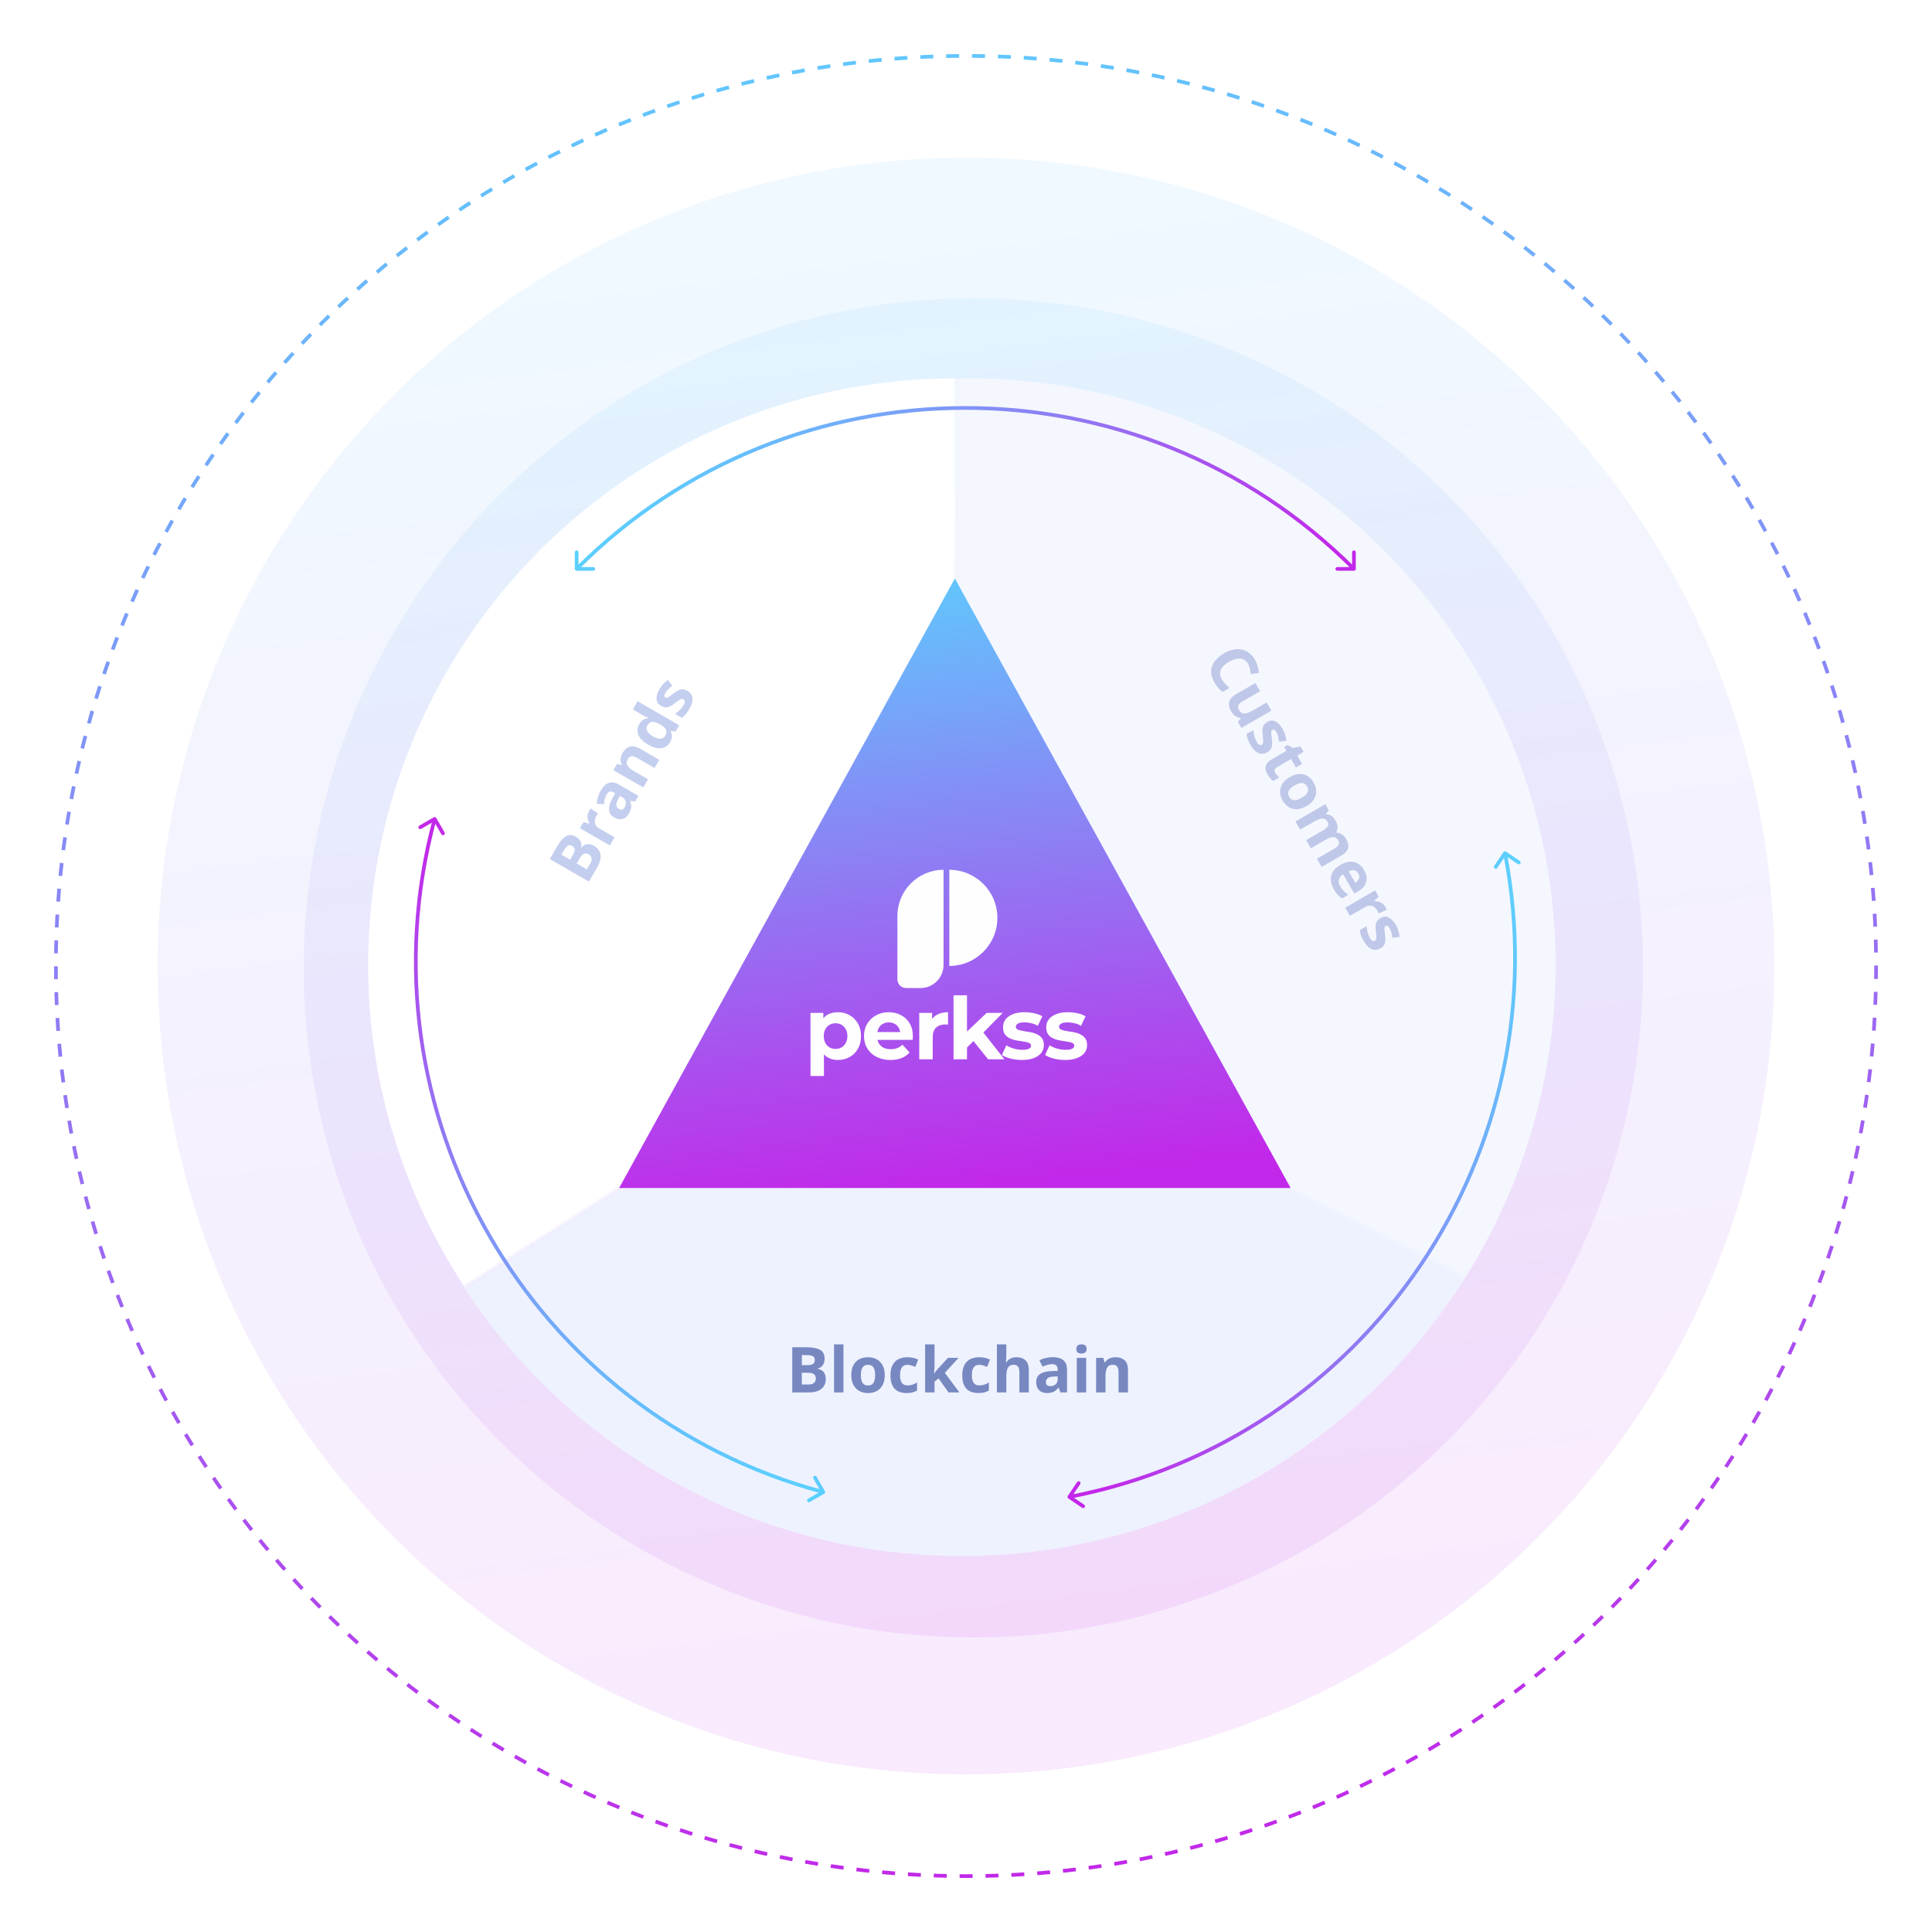 <svg width="572" height="572" viewBox="0 0 572 572" fill="none" xmlns="http://www.w3.org/2000/svg">
<g opacity="0.1" filter="url(#filter0_f_2222_14257)">
<circle cx="286.003" cy="286.001" r="239.331" fill="url(#paint0_linear_2222_14257)"/>
</g>
<g opacity="0.1" filter="url(#filter1_f_2222_14257)">
<circle cx="288.193" cy="286.548" r="198.256" fill="url(#paint1_linear_2222_14257)"/>
</g>
<mask id="mask0_2222_14257" style="mask-type:alpha" maskUnits="userSpaceOnUse" x="57" y="91" width="226" height="308">
<path d="M282.884 91.507V181.828V288.916L122.252 390.595L80.066 398.167L57.621 336.24L73.576 248.082L125.768 154.516L181.205 111.518L282.884 91.507Z" fill="black"/>
</mask>
<g mask="url(#mask0_2222_14257)">
<circle cx="282.612" cy="285.671" r="173.612" fill="white"/>
</g>
<mask id="mask1_2222_14257" style="mask-type:alpha" maskUnits="userSpaceOnUse" x="283" y="63" width="209" height="346">
<path d="M485.433 293.514L491.923 408.715L373.478 361.661L283.156 293.514V63.654L391.867 113.142L457.039 176.962L485.433 293.514Z" fill="black"/>
</mask>
<g mask="url(#mask1_2222_14257)">
<circle cx="286.944" cy="285.671" r="173.612" fill="#F5F7FE"/>
</g>
<mask id="mask2_2222_14257" style="mask-type:alpha" maskUnits="userSpaceOnUse" x="128" y="289" width="352" height="212">
<path d="M128.469 386.971L281.76 289.073L333.862 327.465L479.749 401.231L460.005 445.655L339.895 500.774L213.478 475.545L128.469 386.971Z" fill="black"/>
</mask>
<g mask="url(#mask2_2222_14257)">
<circle cx="284.626" cy="284.631" r="176.075" fill="#EEF2FF"/>
</g>
<circle cx="286" cy="286" r="269.452" stroke="url(#paint2_linear_2222_14257)" stroke-width="1.095" stroke-dasharray="3.83 3.83"/>
<path d="M170.179 168.437C170.179 168.739 170.424 168.984 170.727 168.984L175.656 168.984C175.958 168.984 176.203 168.739 176.203 168.437C176.203 168.134 175.958 167.889 175.656 167.889L171.274 167.889L171.274 163.508C171.274 163.205 171.029 162.96 170.727 162.96C170.424 162.96 170.179 163.205 170.179 163.508L170.179 168.437ZM400.856 168.984C401.158 168.984 401.403 168.739 401.403 168.437L401.403 163.508C401.403 163.205 401.158 162.96 400.856 162.96C400.553 162.96 400.308 163.205 400.308 163.508V167.889H395.927C395.624 167.889 395.379 168.134 395.379 168.437C395.379 168.739 395.624 168.984 395.927 168.984L400.856 168.984ZM171.114 168.824C234.448 105.489 337.134 105.489 400.468 168.824L401.243 168.049C337.481 104.287 234.102 104.287 170.339 168.049L171.114 168.824Z" fill="url(#paint3_linear_2222_14257)"/>
<path d="M244.028 442.23C244.29 442.079 244.379 441.744 244.228 441.482L241.764 437.213C241.612 436.951 241.278 436.862 241.016 437.013C240.754 437.164 240.664 437.499 240.815 437.761L243.006 441.555L239.211 443.746C238.949 443.897 238.86 444.232 239.011 444.494C239.162 444.756 239.497 444.846 239.759 444.695L244.028 442.23ZM129.164 242.184C129.012 241.923 128.678 241.833 128.416 241.984L124.147 244.448C123.885 244.6 123.795 244.935 123.946 245.197C124.098 245.459 124.433 245.548 124.695 245.397L128.489 243.206L130.68 247.001C130.831 247.263 131.166 247.352 131.428 247.201C131.69 247.05 131.779 246.715 131.628 246.453L129.164 242.184ZM243.896 441.227C157.379 418.045 106.036 329.117 129.218 242.6L128.16 242.317C104.822 329.417 156.511 418.946 243.612 442.285L243.896 441.227Z" fill="url(#paint4_linear_2222_14257)"/>
<path d="M445.889 252.143C445.638 251.974 445.298 252.039 445.128 252.29L442.366 256.372C442.196 256.622 442.262 256.963 442.512 257.132C442.763 257.302 443.103 257.236 443.273 256.986L445.729 253.357L449.357 255.813C449.608 255.982 449.948 255.917 450.118 255.666C450.287 255.416 450.222 255.075 449.971 254.906L445.889 252.143ZM316.144 442.874C315.975 443.125 316.04 443.465 316.291 443.635L320.373 446.397C320.623 446.567 320.964 446.501 321.133 446.251C321.303 446 321.237 445.66 320.987 445.49L317.358 443.035L319.814 439.406C319.984 439.156 319.918 438.815 319.667 438.646C319.417 438.476 319.076 438.542 318.907 438.792L316.144 442.874ZM445.044 252.7C461.997 340.65 404.444 425.69 316.494 442.643L316.702 443.719C405.245 426.651 463.188 341.036 446.12 252.493L445.044 252.7Z" fill="url(#paint5_linear_2222_14257)"/>
<path d="M183.305 351.72H382.108L282.706 171.264L183.305 351.72Z" fill="url(#paint6_linear_2222_14257)"/>
<path d="M248.078 313.823C246.92 313.823 245.908 313.568 245.04 313.057C244.172 312.547 243.491 311.773 242.997 310.734C242.521 309.679 242.283 308.352 242.283 306.752C242.283 305.135 242.512 303.807 242.972 302.769C243.431 301.731 244.095 300.957 244.963 300.446C245.831 299.935 246.869 299.68 248.078 299.68C249.371 299.68 250.528 299.978 251.55 300.574C252.588 301.152 253.405 301.969 254 303.025C254.613 304.08 254.92 305.322 254.92 306.752C254.92 308.198 254.613 309.449 254 310.505C253.405 311.56 252.588 312.377 251.55 312.955C250.528 313.534 249.371 313.823 248.078 313.823ZM239.959 318.572V299.884H243.763V302.693L243.687 306.777L243.942 310.836V318.572H239.959ZM247.388 310.556C248.052 310.556 248.639 310.402 249.15 310.096C249.678 309.79 250.094 309.356 250.401 308.794C250.724 308.215 250.886 307.535 250.886 306.752C250.886 305.952 250.724 305.271 250.401 304.709C250.094 304.148 249.678 303.714 249.15 303.407C248.639 303.101 248.052 302.948 247.388 302.948C246.725 302.948 246.129 303.101 245.601 303.407C245.074 303.714 244.657 304.148 244.35 304.709C244.044 305.271 243.891 305.952 243.891 306.752C243.891 307.535 244.044 308.215 244.35 308.794C244.657 309.356 245.074 309.79 245.601 310.096C246.129 310.402 246.725 310.556 247.388 310.556ZM263.636 313.823C262.07 313.823 260.692 313.517 259.5 312.904C258.326 312.292 257.415 311.458 256.769 310.402C256.122 309.33 255.798 308.113 255.798 306.752C255.798 305.373 256.113 304.156 256.743 303.101C257.39 302.029 258.266 301.195 259.373 300.599C260.479 299.987 261.73 299.68 263.125 299.68C264.47 299.68 265.678 299.97 266.751 300.548C267.84 301.11 268.699 301.927 269.329 302.999C269.959 304.054 270.274 305.322 270.274 306.803C270.274 306.956 270.265 307.135 270.248 307.339C270.231 307.526 270.214 307.705 270.197 307.875H259.041V305.552H268.104L266.572 306.241C266.572 305.526 266.427 304.905 266.138 304.378C265.848 303.85 265.449 303.441 264.938 303.152C264.427 302.846 263.832 302.693 263.151 302.693C262.47 302.693 261.866 302.846 261.338 303.152C260.828 303.441 260.428 303.858 260.138 304.403C259.849 304.931 259.704 305.56 259.704 306.292V306.905C259.704 307.654 259.866 308.318 260.19 308.896C260.53 309.458 260.998 309.892 261.594 310.198C262.206 310.488 262.921 310.632 263.738 310.632C264.47 310.632 265.108 310.522 265.653 310.3C266.214 310.079 266.725 309.747 267.185 309.305L269.303 311.602C268.674 312.317 267.882 312.87 266.929 313.262C265.976 313.636 264.878 313.823 263.636 313.823ZM272.159 313.619V299.884H275.963V303.765L275.427 302.642C275.835 301.671 276.491 300.94 277.393 300.446C278.295 299.935 279.392 299.68 280.686 299.68V303.356C280.516 303.339 280.363 303.331 280.226 303.331C280.09 303.314 279.946 303.305 279.792 303.305C278.703 303.305 277.818 303.62 277.137 304.25C276.474 304.863 276.142 305.824 276.142 307.135V313.619H272.159ZM285.606 310.811L285.708 305.96L292.116 299.884H296.865L290.712 306.139L288.644 307.824L285.606 310.811ZM282.313 313.619V294.676H286.296V313.619H282.313ZM292.55 313.619L287.904 307.85L290.406 304.76L297.375 313.619H292.55ZM302.572 313.823C301.398 313.823 300.266 313.687 299.177 313.415C298.105 313.126 297.254 312.768 296.624 312.343L297.952 309.483C298.581 309.875 299.322 310.198 300.173 310.454C301.041 310.692 301.892 310.811 302.726 310.811C303.645 310.811 304.291 310.7 304.666 310.479C305.057 310.258 305.253 309.951 305.253 309.56C305.253 309.237 305.1 308.998 304.793 308.845C304.504 308.675 304.113 308.547 303.619 308.462C303.126 308.377 302.581 308.292 301.985 308.207C301.407 308.122 300.819 308.011 300.224 307.875C299.628 307.722 299.083 307.501 298.59 307.211C298.096 306.922 297.696 306.531 297.39 306.037C297.101 305.543 296.956 304.905 296.956 304.122C296.956 303.254 297.203 302.488 297.696 301.825C298.207 301.161 298.939 300.642 299.892 300.267C300.845 299.876 301.985 299.68 303.313 299.68C304.249 299.68 305.202 299.782 306.172 299.987C307.142 300.191 307.951 300.489 308.597 300.88L307.27 303.714C306.606 303.322 305.934 303.059 305.253 302.922C304.589 302.769 303.942 302.693 303.313 302.693C302.428 302.693 301.781 302.812 301.373 303.05C300.964 303.288 300.76 303.595 300.76 303.969C300.76 304.309 300.905 304.565 301.194 304.735C301.5 304.905 301.9 305.041 302.394 305.143C302.887 305.246 303.423 305.339 304.002 305.424C304.598 305.492 305.193 305.603 305.789 305.756C306.385 305.909 306.921 306.131 307.397 306.42C307.891 306.692 308.291 307.075 308.597 307.569C308.904 308.045 309.057 308.675 309.057 309.458C309.057 310.309 308.802 311.066 308.291 311.73C307.78 312.377 307.04 312.887 306.07 313.262C305.117 313.636 303.951 313.823 302.572 313.823ZM315.369 313.823C314.195 313.823 313.063 313.687 311.974 313.415C310.901 313.126 310.05 312.768 309.421 312.343L310.748 309.483C311.378 309.875 312.118 310.198 312.969 310.454C313.837 310.692 314.688 310.811 315.522 310.811C316.441 310.811 317.088 310.7 317.462 310.479C317.854 310.258 318.05 309.951 318.05 309.56C318.05 309.237 317.896 308.998 317.59 308.845C317.301 308.675 316.909 308.547 316.416 308.462C315.922 308.377 315.377 308.292 314.782 308.207C314.203 308.122 313.616 308.011 313.02 307.875C312.425 307.722 311.88 307.501 311.386 307.211C310.893 306.922 310.493 306.531 310.187 306.037C309.897 305.543 309.753 304.905 309.753 304.122C309.753 303.254 309.999 302.488 310.493 301.825C311.003 301.161 311.735 300.642 312.688 300.267C313.641 299.876 314.782 299.68 316.109 299.68C317.045 299.68 317.998 299.782 318.969 299.987C319.939 300.191 320.747 300.489 321.394 300.88L320.066 303.714C319.403 303.322 318.73 303.059 318.05 302.922C317.386 302.769 316.739 302.693 316.109 302.693C315.224 302.693 314.578 302.812 314.169 303.05C313.761 303.288 313.556 303.595 313.556 303.969C313.556 304.309 313.701 304.565 313.99 304.735C314.297 304.905 314.697 305.041 315.19 305.143C315.684 305.246 316.22 305.339 316.799 305.424C317.394 305.492 317.99 305.603 318.586 305.756C319.181 305.909 319.717 306.131 320.194 306.42C320.688 306.692 321.088 307.075 321.394 307.569C321.7 308.045 321.853 308.675 321.853 309.458C321.853 310.309 321.598 311.066 321.088 311.73C320.577 312.377 319.837 312.887 318.866 313.262C317.913 313.636 316.748 313.823 315.369 313.823Z" fill="#FEFEFE"/>
<path fill-rule="evenodd" clip-rule="evenodd" d="M279.353 257.521C271.808 257.521 265.691 263.638 265.691 271.183V289.952C265.691 291.376 266.846 292.53 268.27 292.53H272.522C276.295 292.53 279.353 289.472 279.353 285.699V257.521ZM281.06 285.984C288.919 285.984 295.291 279.612 295.291 271.753C295.291 263.893 288.919 257.521 281.06 257.521V285.984Z" fill="#FEFEFE"/>
<path d="M234.562 398.874H238.724C240.505 398.874 241.852 399.124 242.767 399.624C243.682 400.124 244.139 401.002 244.139 402.258C244.139 402.764 244.057 403.222 243.892 403.63C243.734 404.039 243.502 404.374 243.197 404.637C242.892 404.899 242.52 405.07 242.081 405.149V405.24C242.526 405.332 242.929 405.49 243.288 405.716C243.648 405.935 243.935 406.259 244.148 406.686C244.368 407.106 244.478 407.667 244.478 408.369C244.478 409.18 244.279 409.875 243.883 410.454C243.487 411.034 242.92 411.479 242.182 411.79C241.45 412.095 240.578 412.247 239.566 412.247H234.562V398.874ZM237.398 404.17H239.044C239.867 404.17 240.438 404.042 240.755 403.786C241.072 403.524 241.23 403.139 241.23 402.633C241.23 402.121 241.041 401.755 240.663 401.536C240.291 401.31 239.7 401.197 238.889 401.197H237.398V404.17ZM237.398 406.42V409.905H239.245C240.099 409.905 240.694 409.741 241.029 409.411C241.365 409.082 241.532 408.64 241.532 408.085C241.532 407.756 241.459 407.466 241.313 407.216C241.166 406.966 240.919 406.771 240.572 406.631C240.23 406.49 239.758 406.42 239.154 406.42H237.398ZM249.719 412.247H246.929V398.014H249.719V412.247ZM261.949 407.115C261.949 407.969 261.833 408.725 261.601 409.384C261.376 410.043 261.043 410.601 260.604 411.058C260.171 411.509 259.647 411.851 259.031 412.082C258.421 412.314 257.732 412.43 256.964 412.43C256.244 412.43 255.582 412.314 254.979 412.082C254.381 411.851 253.86 411.509 253.414 411.058C252.975 410.601 252.634 410.043 252.39 409.384C252.152 408.725 252.033 407.969 252.033 407.115C252.033 405.981 252.234 405.021 252.637 404.234C253.039 403.447 253.613 402.85 254.357 402.441C255.101 402.033 255.988 401.828 257.018 401.828C257.976 401.828 258.824 402.033 259.561 402.441C260.305 402.85 260.888 403.447 261.309 404.234C261.735 405.021 261.949 405.981 261.949 407.115ZM254.878 407.115C254.878 407.786 254.951 408.35 255.098 408.808C255.244 409.265 255.473 409.61 255.784 409.841C256.095 410.073 256.5 410.189 257 410.189C257.494 410.189 257.894 410.073 258.198 409.841C258.509 409.61 258.735 409.265 258.875 408.808C259.022 408.35 259.095 407.786 259.095 407.115C259.095 406.439 259.022 405.878 258.875 405.432C258.735 404.981 258.509 404.643 258.198 404.417C257.887 404.191 257.482 404.079 256.982 404.079C256.244 404.079 255.707 404.332 255.372 404.838C255.043 405.344 254.878 406.103 254.878 407.115ZM268.407 412.43C267.395 412.43 266.532 412.247 265.818 411.881C265.105 411.509 264.562 410.936 264.19 410.161C263.818 409.387 263.632 408.396 263.632 407.189C263.632 405.939 263.842 404.92 264.263 404.133C264.69 403.341 265.278 402.758 266.029 402.386C266.785 402.014 267.66 401.828 268.654 401.828C269.361 401.828 269.971 401.898 270.483 402.039C271.002 402.173 271.453 402.335 271.837 402.524L271.014 404.682C270.575 404.505 270.166 404.362 269.788 404.252C269.41 404.137 269.032 404.079 268.654 404.079C268.166 404.079 267.76 404.194 267.437 404.426C267.114 404.652 266.873 404.993 266.715 405.451C266.556 405.908 266.477 406.481 266.477 407.17C266.477 407.847 266.562 408.408 266.733 408.853C266.904 409.299 267.151 409.631 267.474 409.85C267.797 410.064 268.19 410.171 268.654 410.171C269.233 410.171 269.748 410.094 270.2 409.942C270.651 409.783 271.09 409.564 271.517 409.283V411.671C271.09 411.939 270.642 412.131 270.172 412.247C269.709 412.369 269.12 412.43 268.407 412.43ZM276.685 398.014V404.38C276.685 404.765 276.67 405.149 276.639 405.533C276.609 405.917 276.575 406.301 276.539 406.686H276.575C276.764 406.417 276.956 406.152 277.152 405.89C277.353 405.628 277.566 405.374 277.792 405.131L280.655 402.02H283.802L279.74 406.457L284.049 412.247H280.829L277.883 408.103L276.685 409.064V412.247H273.895V398.014H276.685ZM289.665 412.43C288.653 412.43 287.79 412.247 287.076 411.881C286.363 411.509 285.82 410.936 285.448 410.161C285.076 409.387 284.89 408.396 284.89 407.189C284.89 405.939 285.101 404.92 285.521 404.133C285.948 403.341 286.537 402.758 287.287 402.386C288.043 402.014 288.918 401.828 289.912 401.828C290.619 401.828 291.229 401.898 291.741 402.039C292.26 402.173 292.711 402.335 293.095 402.524L292.272 404.682C291.833 404.505 291.424 404.362 291.046 404.252C290.668 404.137 290.29 404.079 289.912 404.079C289.424 404.079 289.019 404.194 288.695 404.426C288.372 404.652 288.131 404.993 287.973 405.451C287.814 405.908 287.735 406.481 287.735 407.17C287.735 407.847 287.82 408.408 287.991 408.853C288.162 409.299 288.409 409.631 288.732 409.85C289.055 410.064 289.449 410.171 289.912 410.171C290.491 410.171 291.007 410.094 291.458 409.942C291.909 409.783 292.348 409.564 292.775 409.283V411.671C292.348 411.939 291.9 412.131 291.43 412.247C290.967 412.369 290.379 412.43 289.665 412.43ZM297.943 398.014V400.914C297.943 401.42 297.925 401.902 297.888 402.359C297.858 402.816 297.834 403.139 297.815 403.329H297.962C298.181 402.975 298.44 402.688 298.739 402.469C299.044 402.249 299.379 402.088 299.745 401.984C300.111 401.88 300.505 401.828 300.925 401.828C301.663 401.828 302.307 401.959 302.855 402.222C303.404 402.478 303.831 402.883 304.136 403.438C304.441 403.987 304.593 404.701 304.593 405.579V412.247H301.803V406.274C301.803 405.542 301.669 404.99 301.401 404.618C301.133 404.246 300.718 404.06 300.157 404.06C299.596 404.06 299.154 404.191 298.831 404.454C298.507 404.71 298.279 405.091 298.145 405.597C298.01 406.097 297.943 406.71 297.943 407.436V412.247H295.153V398.014H297.943ZM311.655 401.81C313.027 401.81 314.079 402.109 314.811 402.706C315.543 403.304 315.908 404.213 315.908 405.432V412.247H313.96L313.42 410.857H313.347C313.055 411.223 312.756 411.521 312.451 411.753C312.146 411.985 311.795 412.156 311.399 412.265C311.003 412.375 310.521 412.43 309.954 412.43C309.35 412.43 308.807 412.314 308.325 412.082C307.85 411.851 307.475 411.497 307.2 411.021C306.926 410.54 306.789 409.93 306.789 409.192C306.789 408.106 307.17 407.308 307.932 406.795C308.694 406.277 309.838 405.99 311.362 405.935L313.137 405.881V405.432C313.137 404.896 312.997 404.502 312.716 404.252C312.436 404.002 312.045 403.877 311.545 403.877C311.051 403.877 310.566 403.947 310.091 404.088C309.615 404.228 309.14 404.405 308.664 404.618L307.74 402.734C308.283 402.447 308.889 402.222 309.56 402.057C310.237 401.892 310.935 401.81 311.655 401.81ZM313.137 407.509L312.057 407.545C311.155 407.57 310.527 407.731 310.173 408.03C309.826 408.329 309.652 408.722 309.652 409.21C309.652 409.637 309.777 409.942 310.027 410.125C310.277 410.302 310.603 410.39 311.006 410.39C311.603 410.39 312.106 410.213 312.515 409.86C312.93 409.506 313.137 409.003 313.137 408.35V407.509ZM321.58 402.02V412.247H318.79V402.02H321.58ZM320.189 398.014C320.604 398.014 320.961 398.112 321.26 398.307C321.558 398.496 321.708 398.852 321.708 399.377C321.708 399.895 321.558 400.255 321.26 400.456C320.961 400.651 320.604 400.749 320.189 400.749C319.769 400.749 319.409 400.651 319.11 400.456C318.817 400.255 318.671 399.895 318.671 399.377C318.671 398.852 318.817 398.496 319.11 398.307C319.409 398.112 319.769 398.014 320.189 398.014ZM330.325 401.828C331.416 401.828 332.294 402.127 332.959 402.725C333.624 403.316 333.956 404.268 333.956 405.579V412.247H331.166V406.274C331.166 405.542 331.032 404.99 330.764 404.618C330.501 404.246 330.087 404.06 329.52 404.06C328.666 404.06 328.083 404.35 327.772 404.929C327.461 405.509 327.306 406.344 327.306 407.436V412.247H324.516V402.02H326.647L327.022 403.329H327.178C327.397 402.975 327.669 402.688 327.992 402.469C328.321 402.249 328.684 402.088 329.081 401.984C329.483 401.88 329.898 401.828 330.325 401.828Z" fill="#7788C1"/>
<path d="M162.784 254.331L164.865 250.727C165.755 249.185 166.645 248.143 167.536 247.601C168.426 247.058 169.415 247.101 170.503 247.73C170.942 247.983 171.296 248.283 171.568 248.629C171.843 248.971 172.017 249.339 172.092 249.735C172.166 250.13 172.128 250.537 171.977 250.957L172.057 251.003C172.358 250.663 172.697 250.394 173.072 250.195C173.442 249.993 173.866 249.907 174.342 249.935C174.816 249.955 175.357 250.141 175.964 250.492C176.667 250.897 177.17 251.416 177.473 252.049C177.777 252.682 177.879 253.396 177.779 254.19C177.677 254.977 177.373 255.808 176.867 256.685L174.365 261.018L162.784 254.331ZM168.788 254.524L169.611 253.098C170.023 252.385 170.197 251.827 170.134 251.424C170.065 251.019 169.812 250.689 169.374 250.436C168.93 250.18 168.519 250.161 168.139 250.378C167.758 250.588 167.365 251.044 166.959 251.746L166.214 253.037L168.788 254.524ZM170.737 255.649L173.755 257.391L174.679 255.791C175.106 255.052 175.26 254.455 175.143 253.999C175.026 253.544 174.726 253.178 174.246 252.901C173.961 252.736 173.673 252.655 173.384 252.656C173.094 252.658 172.801 252.774 172.506 253.005C172.214 253.231 171.917 253.605 171.615 254.128L170.737 255.649ZM174.38 240.155C174.45 240.034 174.539 239.898 174.646 239.749C174.751 239.591 174.843 239.469 174.922 239.38L177.083 240.871C177.01 240.935 176.926 241.038 176.83 241.179C176.732 241.313 176.653 241.432 176.592 241.538C176.412 241.85 176.276 242.176 176.185 242.518C176.096 242.854 176.075 243.19 176.12 243.526C176.16 243.859 176.286 244.178 176.497 244.483C176.706 244.78 177.019 245.048 177.436 245.289L181.944 247.892L180.549 250.308L171.692 245.194L172.749 243.365L174.444 243.868L174.512 243.749C174.312 243.401 174.162 243.026 174.064 242.624C173.963 242.213 173.934 241.799 173.978 241.381C174.02 240.955 174.154 240.546 174.38 240.155ZM177.858 234.094C178.544 232.906 179.329 232.144 180.212 231.809C181.096 231.474 182.066 231.612 183.122 232.221L189.024 235.629L188.049 237.316L186.576 237.088L186.539 237.152C186.709 237.588 186.819 237.996 186.867 238.376C186.915 238.756 186.888 239.145 186.785 239.543C186.682 239.942 186.488 240.386 186.205 240.877C185.903 241.4 185.531 241.812 185.09 242.114C184.651 242.41 184.157 242.558 183.608 242.557C183.054 242.554 182.457 242.368 181.818 241.999C180.878 241.456 180.377 240.727 180.314 239.811C180.246 238.891 180.57 237.758 181.285 236.41L182.124 234.846L181.736 234.622C181.271 234.353 180.861 234.278 180.504 234.396C180.147 234.514 179.844 234.79 179.594 235.223C179.347 235.65 179.165 236.105 179.049 236.587C178.932 237.069 178.848 237.57 178.795 238.088L176.701 237.946C176.724 237.333 176.832 236.695 177.025 236.031C177.221 235.363 177.498 234.717 177.858 234.094ZM183.534 235.66L183.026 236.613C182.596 237.407 182.422 238.032 182.504 238.487C182.589 238.938 182.843 239.285 183.265 239.529C183.635 239.742 183.962 239.786 184.245 239.661C184.523 239.533 184.763 239.295 184.964 238.946C185.263 238.429 185.361 237.905 185.259 237.374C185.16 236.838 184.828 236.407 184.263 236.081L183.534 235.66ZM184.346 222.894C184.892 221.948 185.589 221.337 186.439 221.061C187.284 220.781 188.274 220.968 189.409 221.624L195.184 224.958L193.789 227.374L188.616 224.388C187.983 224.022 187.438 223.862 186.981 223.908C186.528 223.95 186.16 224.216 185.876 224.707C185.449 225.446 185.409 226.095 185.755 226.654C186.101 227.213 186.747 227.766 187.692 228.312L191.859 230.717L190.464 233.133L181.608 228.02L182.673 226.174L183.994 226.504L184.072 226.369C183.875 226.002 183.762 225.624 183.734 225.234C183.708 224.839 183.75 224.444 183.858 224.049C183.97 223.648 184.132 223.263 184.346 222.894ZM198.398 219.758C197.828 220.745 196.977 221.328 195.846 221.506C194.713 221.676 193.397 221.328 191.897 220.462C190.381 219.587 189.417 218.611 189.003 217.534C188.584 216.455 188.668 215.408 189.253 214.394C189.497 213.971 189.77 213.632 190.072 213.377C190.375 213.122 190.69 212.935 191.02 212.815C191.353 212.691 191.688 212.616 192.025 212.593L192.071 212.514C191.884 212.448 191.612 212.344 191.258 212.203C190.9 212.053 190.548 211.877 190.199 211.676L187.363 210.039L188.763 207.615L201.089 214.731L200.019 216.585L198.6 216.389L198.541 216.492C198.695 216.785 198.806 217.106 198.872 217.455C198.937 217.794 198.935 218.156 198.869 218.54C198.802 218.924 198.645 219.33 198.398 219.758ZM196.962 217.799C197.343 217.139 197.416 216.561 197.181 216.066C196.944 215.563 196.433 215.075 195.65 214.601L195.389 214.451C194.528 213.954 193.794 213.706 193.188 213.708C192.576 213.707 192.062 214.065 191.648 214.783C191.34 215.317 191.329 215.867 191.614 216.433C191.9 216.999 192.476 217.532 193.342 218.032C194.208 218.532 194.947 218.758 195.559 218.711C196.175 218.657 196.642 218.353 196.962 217.799ZM203.485 204.507C204.087 204.854 204.515 205.291 204.767 205.817C205.018 206.335 205.089 206.936 204.983 207.621C204.871 208.303 204.574 209.061 204.092 209.895C203.735 210.513 203.389 211.021 203.054 211.419C202.722 211.812 202.334 212.179 201.89 212.521L199.893 211.369C200.387 211.013 200.864 210.602 201.324 210.135C201.781 209.66 202.13 209.213 202.371 208.796C202.643 208.326 202.768 207.951 202.746 207.671C202.722 207.383 202.597 207.173 202.37 207.042C202.222 206.957 202.066 206.923 201.901 206.94C201.734 206.949 201.498 207.046 201.195 207.23C200.886 207.411 200.444 207.719 199.869 208.154C199.316 208.575 198.818 208.896 198.373 209.118C197.931 209.334 197.498 209.437 197.076 209.425C196.651 209.405 196.187 209.25 195.686 208.96C194.867 208.488 194.435 207.816 194.389 206.944C194.34 206.064 194.624 205.091 195.24 204.024C195.557 203.475 195.915 202.984 196.312 202.552C196.713 202.114 197.187 201.701 197.735 201.313L199.057 203.048C198.613 203.377 198.218 203.702 197.871 204.022C197.527 204.338 197.239 204.696 197.008 205.097C196.803 205.451 196.697 205.745 196.688 205.98C196.68 206.214 196.773 206.388 196.968 206.501C197.111 206.583 197.264 206.611 197.426 206.586C197.592 206.555 197.82 206.447 198.11 206.262C198.397 206.069 198.796 205.774 199.306 205.379C199.802 204.996 200.27 204.685 200.71 204.447C201.146 204.205 201.587 204.08 202.036 204.071C202.479 204.06 202.962 204.205 203.485 204.507Z" fill="#C4CEEF"/>
<path d="M369.53 196.552C369.259 196.082 368.926 195.718 368.53 195.46C368.143 195.205 367.707 195.052 367.22 195.002C366.737 194.957 366.215 195.012 365.656 195.165C365.097 195.319 364.514 195.571 363.907 195.922C363.088 196.395 362.446 196.899 361.981 197.435C361.524 197.973 361.266 198.545 361.207 199.149C361.153 199.751 361.321 200.39 361.711 201.066C361.983 201.536 362.307 201.975 362.684 202.384C363.064 202.799 363.512 203.227 364.027 203.668L361.968 204.858C361.461 204.467 361.019 204.05 360.643 203.605C360.261 203.164 359.892 202.634 359.535 202.016C358.846 200.823 358.524 199.698 358.57 198.644C358.625 197.591 358.989 196.624 359.663 195.742C360.342 194.857 361.275 194.072 362.464 193.386C363.34 192.88 364.212 192.535 365.078 192.352C365.944 192.169 366.776 192.153 367.575 192.305C368.373 192.456 369.113 192.786 369.794 193.294C370.474 193.803 371.068 194.495 371.574 195.372C371.906 195.947 372.165 196.566 372.349 197.227C372.542 197.89 372.664 198.559 372.716 199.233L370.262 199.594C370.218 199.042 370.146 198.502 370.046 197.976C369.946 197.449 369.774 196.974 369.53 196.552ZM376.398 210.405L367.542 215.518L366.472 213.665L367.417 212.686L367.344 212.559C366.933 212.543 366.55 212.447 366.195 212.271C365.841 212.096 365.519 211.863 365.231 211.571C364.943 211.28 364.693 210.949 364.479 210.58C364.113 209.946 363.906 209.33 363.856 208.732C363.812 208.131 363.951 207.561 364.274 207.022C364.6 206.489 365.143 206.003 365.903 205.564L371.678 202.23L373.073 204.646L367.9 207.632C367.267 207.998 366.854 208.388 366.663 208.801C366.472 209.214 366.52 209.669 366.807 210.165C367.09 210.656 367.424 210.978 367.807 211.13C368.196 211.279 368.639 211.283 369.136 211.144C369.641 211.007 370.208 210.757 370.837 210.395L375.003 207.989L376.398 210.405ZM375.203 222.714C374.601 223.061 374.009 223.213 373.427 223.169C372.853 223.127 372.297 222.888 371.757 222.453C371.223 222.016 370.714 221.379 370.233 220.545C369.876 219.927 369.609 219.374 369.432 218.884C369.258 218.4 369.134 217.88 369.06 217.325L371.056 216.172C371.117 216.778 371.235 217.396 371.409 218.028C371.592 218.662 371.804 219.187 372.045 219.604C372.316 220.074 372.579 220.37 372.832 220.492C373.093 220.615 373.338 220.611 373.565 220.48C373.713 220.395 373.82 220.276 373.888 220.125C373.963 219.976 373.997 219.724 373.99 219.369C373.987 219.011 373.942 218.474 373.852 217.758C373.764 217.07 373.736 216.477 373.766 215.981C373.799 215.49 373.927 215.064 374.148 214.704C374.378 214.346 374.744 214.022 375.246 213.732C376.064 213.26 376.862 213.221 377.64 213.617C378.426 214.015 379.127 214.748 379.743 215.815C380.06 216.364 380.307 216.919 380.483 217.479C380.661 218.045 380.782 218.662 380.844 219.33L378.68 219.608C378.617 219.06 378.534 218.555 378.429 218.094C378.328 217.639 378.162 217.21 377.93 216.809C377.726 216.455 377.524 216.216 377.326 216.091C377.127 215.966 376.93 215.96 376.734 216.073C376.592 216.155 376.491 216.273 376.432 216.427C376.376 216.586 376.355 216.838 376.371 217.181C376.394 217.526 376.45 218.019 376.537 218.659C376.621 219.279 376.656 219.84 376.642 220.341C376.634 220.838 376.521 221.284 376.304 221.676C376.093 222.066 375.726 222.412 375.203 222.714ZM377.582 228.829C377.734 229.093 377.909 229.334 378.105 229.552C378.304 229.775 378.515 229.987 378.737 230.19L376.939 231.228C376.674 231.036 376.393 230.769 376.096 230.426C375.797 230.092 375.517 229.697 375.255 229.243C374.95 228.715 374.76 228.191 374.685 227.671C374.618 227.153 374.726 226.651 375.008 226.164C375.299 225.679 375.824 225.217 376.585 224.778L380.855 222.313L380.187 221.157L381.209 220.567L382.785 221.431L385.057 221.049L385.949 222.593L384.064 223.682L385.495 226.161L383.681 227.209L382.25 224.729L377.98 227.194C377.642 227.39 377.443 227.631 377.384 227.919C377.333 228.209 377.399 228.512 377.582 228.829ZM386.823 238.651C386.083 239.078 385.371 239.355 384.684 239.484C384.001 239.618 383.352 239.609 382.736 239.457C382.129 239.308 381.571 239.025 381.062 238.607C380.557 238.195 380.112 237.656 379.728 236.991C379.368 236.367 379.137 235.737 379.036 235.098C378.938 234.464 378.973 233.842 379.141 233.231C379.318 232.622 379.63 232.047 380.079 231.507C380.53 230.971 381.126 230.49 381.865 230.064C382.847 229.496 383.78 229.19 384.662 229.146C385.545 229.101 386.349 229.299 387.075 229.739C387.8 230.179 388.421 230.845 388.936 231.737C389.415 232.566 389.662 233.403 389.677 234.246C389.695 235.095 389.469 235.898 388.998 236.655C388.53 237.418 387.805 238.084 386.823 238.651ZM383.287 232.527C382.706 232.863 382.254 233.208 381.932 233.563C381.609 233.919 381.425 234.289 381.379 234.674C381.334 235.06 381.437 235.469 381.687 235.902C381.934 236.33 382.234 236.618 382.587 236.766C382.943 236.919 383.354 236.942 383.82 236.835C384.29 236.733 384.815 236.515 385.396 236.179C385.982 235.841 386.431 235.497 386.744 235.147C387.064 234.8 387.245 234.436 387.284 234.054C387.324 233.671 387.219 233.264 386.969 232.831C386.6 232.192 386.113 231.854 385.507 231.816C384.904 231.784 384.164 232.021 383.287 232.527ZM398.559 248.405C399.139 249.408 399.317 250.315 399.096 251.126C398.882 251.94 398.208 252.674 397.072 253.33L391.297 256.664L389.898 254.24L395.071 251.253C395.704 250.887 396.12 250.503 396.317 250.101C396.514 249.698 396.481 249.27 396.219 248.816C395.85 248.177 395.358 247.855 394.743 247.851C394.134 247.844 393.404 248.086 392.553 248.577L388.109 251.142L386.714 248.726L391.887 245.74C392.31 245.496 392.636 245.244 392.867 244.984C393.097 244.725 393.227 244.456 393.257 244.178C393.286 243.9 393.213 243.608 393.036 243.302C392.777 242.853 392.459 242.565 392.083 242.437C391.714 242.312 391.279 242.32 390.777 242.462C390.283 242.607 389.721 242.86 389.093 243.223L384.926 245.629L383.531 243.213L392.388 238.099L393.453 239.945L392.508 240.924L392.586 241.059C392.996 241.061 393.374 241.143 393.719 241.302C394.068 241.467 394.382 241.687 394.66 241.963C394.939 242.238 395.176 242.545 395.371 242.883C395.746 243.533 395.958 244.143 396.006 244.714C396.057 245.29 395.931 245.828 395.627 246.327L395.751 246.541C396.357 246.542 396.902 246.724 397.386 247.086C397.872 247.453 398.263 247.892 398.559 248.405ZM403.865 257.594C404.337 258.412 404.586 259.209 404.61 259.983C404.64 260.755 404.45 261.474 404.039 262.141C403.628 262.807 402.993 263.389 402.132 263.886L400.959 264.563L397.662 258.851C396.996 259.271 396.577 259.784 396.406 260.39C396.243 260.998 396.358 261.643 396.751 262.324C397.078 262.889 397.435 263.373 397.822 263.776C398.21 264.179 398.663 264.562 399.182 264.924L397.312 266.003C396.843 265.69 396.419 265.322 396.041 264.899C395.667 264.482 395.282 263.932 394.889 263.251C394.377 262.364 394.086 261.483 394.017 260.607C393.951 259.737 394.141 258.912 394.586 258.134C395.034 257.362 395.768 256.681 396.787 256.093C397.822 255.495 398.784 255.172 399.672 255.124C400.568 255.079 401.369 255.271 402.075 255.701C402.786 256.129 403.383 256.759 403.865 257.594ZM402.155 258.602C401.883 258.132 401.507 257.828 401.026 257.691C400.548 257.558 399.974 257.654 399.302 257.978L401.259 261.369C401.615 261.156 401.897 260.906 402.104 260.617C402.313 260.334 402.428 260.022 402.449 259.679C402.472 259.341 402.374 258.982 402.155 258.602ZM410.144 268.47C410.214 268.592 410.287 268.736 410.363 268.904C410.447 269.074 410.507 269.215 410.544 269.328L408.173 270.453C408.154 270.359 408.107 270.235 408.032 270.081C407.966 269.929 407.902 269.8 407.841 269.695C407.661 269.383 407.446 269.102 407.196 268.852C406.949 268.608 406.669 268.421 406.355 268.292C406.047 268.16 405.708 268.11 405.338 268.14C404.976 268.173 404.587 268.31 404.17 268.55L399.662 271.153L398.267 268.737L407.124 263.623L408.18 265.453L406.897 266.67L406.966 266.788C407.367 266.789 407.767 266.847 408.164 266.962C408.57 267.08 408.943 267.263 409.283 267.51C409.632 267.759 409.919 268.08 410.144 268.47ZM408.718 280.764C408.116 281.112 407.524 281.264 406.942 281.219C406.369 281.177 405.812 280.939 405.273 280.504C404.738 280.066 404.23 279.43 403.748 278.596C403.392 277.978 403.125 277.424 402.948 276.935C402.774 276.451 402.65 275.931 402.576 275.375L404.572 274.223C404.633 274.828 404.75 275.447 404.925 276.078C405.108 276.712 405.32 277.238 405.561 277.655C405.832 278.125 406.094 278.421 406.347 278.542C406.609 278.666 406.853 278.662 407.08 278.531C407.228 278.446 407.336 278.327 407.403 278.175C407.479 278.026 407.513 277.774 407.505 277.419C407.503 277.062 407.457 276.525 407.368 275.809C407.28 275.12 407.251 274.528 407.281 274.031C407.315 273.54 407.442 273.115 407.664 272.754C407.894 272.396 408.259 272.072 408.761 271.783C409.58 271.31 410.378 271.272 411.156 271.668C411.942 272.066 412.643 272.798 413.259 273.865C413.576 274.414 413.822 274.969 413.998 275.53C414.177 276.095 414.297 276.713 414.359 277.381L412.196 277.658C412.133 277.11 412.049 276.606 411.945 276.145C411.844 275.689 411.677 275.261 411.446 274.859C411.241 274.505 411.04 274.266 410.841 274.141C410.642 274.017 410.445 274.011 410.25 274.124C410.107 274.206 410.007 274.324 409.947 274.478C409.891 274.637 409.871 274.888 409.886 275.232C409.91 275.577 409.965 276.07 410.053 276.709C410.136 277.33 410.171 277.89 410.158 278.391C410.149 278.889 410.037 279.334 409.82 279.727C409.608 280.117 409.241 280.463 408.718 280.764Z" fill="#BFC8E8"/>
<defs>
<filter id="filter0_f_2222_14257" x="0.668" y="0.666" width="570.668" height="570.669" filterUnits="userSpaceOnUse" color-interpolation-filters="sRGB">
<feFlood flood-opacity="0" result="BackgroundImageFix"/>
<feBlend mode="normal" in="SourceGraphic" in2="BackgroundImageFix" result="shape"/>
<feGaussianBlur stdDeviation="23.002" result="effect1_foregroundBlur_2222_14257"/>
</filter>
<filter id="filter1_f_2222_14257" x="71.317" y="69.671" width="433.753" height="433.752" filterUnits="userSpaceOnUse" color-interpolation-filters="sRGB">
<feFlood flood-opacity="0" result="BackgroundImageFix"/>
<feBlend mode="normal" in="SourceGraphic" in2="BackgroundImageFix" result="shape"/>
<feGaussianBlur stdDeviation="9.31" result="effect1_foregroundBlur_2222_14257"/>
</filter>
<linearGradient id="paint0_linear_2222_14257" x1="46.672" y1="22.737" x2="111.716" y2="548.095" gradientUnits="userSpaceOnUse">
<stop stop-color="#57D7FF"/>
<stop offset="1" stop-color="#C228E9"/>
</linearGradient>
<linearGradient id="paint1_linear_2222_14257" x1="89.938" y1="68.466" x2="143.819" y2="503.66" gradientUnits="userSpaceOnUse">
<stop stop-color="#57D7FF"/>
<stop offset="1" stop-color="#C228E9"/>
</linearGradient>
<linearGradient id="paint2_linear_2222_14257" x1="16" y1="-11" x2="89.379" y2="581.681" gradientUnits="userSpaceOnUse">
<stop stop-color="#57D7FF"/>
<stop offset="1" stop-color="#C228E9"/>
</linearGradient>
<linearGradient id="paint3_linear_2222_14257" x1="164.973" y1="162.683" x2="306.899" y2="273.337" gradientUnits="userSpaceOnUse">
<stop stop-color="#57D7FF"/>
<stop offset="1" stop-color="#C228E9"/>
</linearGradient>
<linearGradient id="paint4_linear_2222_14257" x1="241.648" y1="449.615" x2="266.514" y2="271.377" gradientUnits="userSpaceOnUse">
<stop stop-color="#57D7FF"/>
<stop offset="1" stop-color="#C228E9"/>
</linearGradient>
<linearGradient id="paint5_linear_2222_14257" x1="453.571" y1="251.057" x2="282.384" y2="306.574" gradientUnits="userSpaceOnUse">
<stop stop-color="#57D7FF"/>
<stop offset="1" stop-color="#C228E9"/>
</linearGradient>
<linearGradient id="paint6_linear_2222_14257" x1="183.305" y1="162.241" x2="205.623" y2="360.83" gradientUnits="userSpaceOnUse">
<stop stop-color="#57D7FF"/>
<stop offset="1" stop-color="#C228E9"/>
</linearGradient>
</defs>
</svg>
